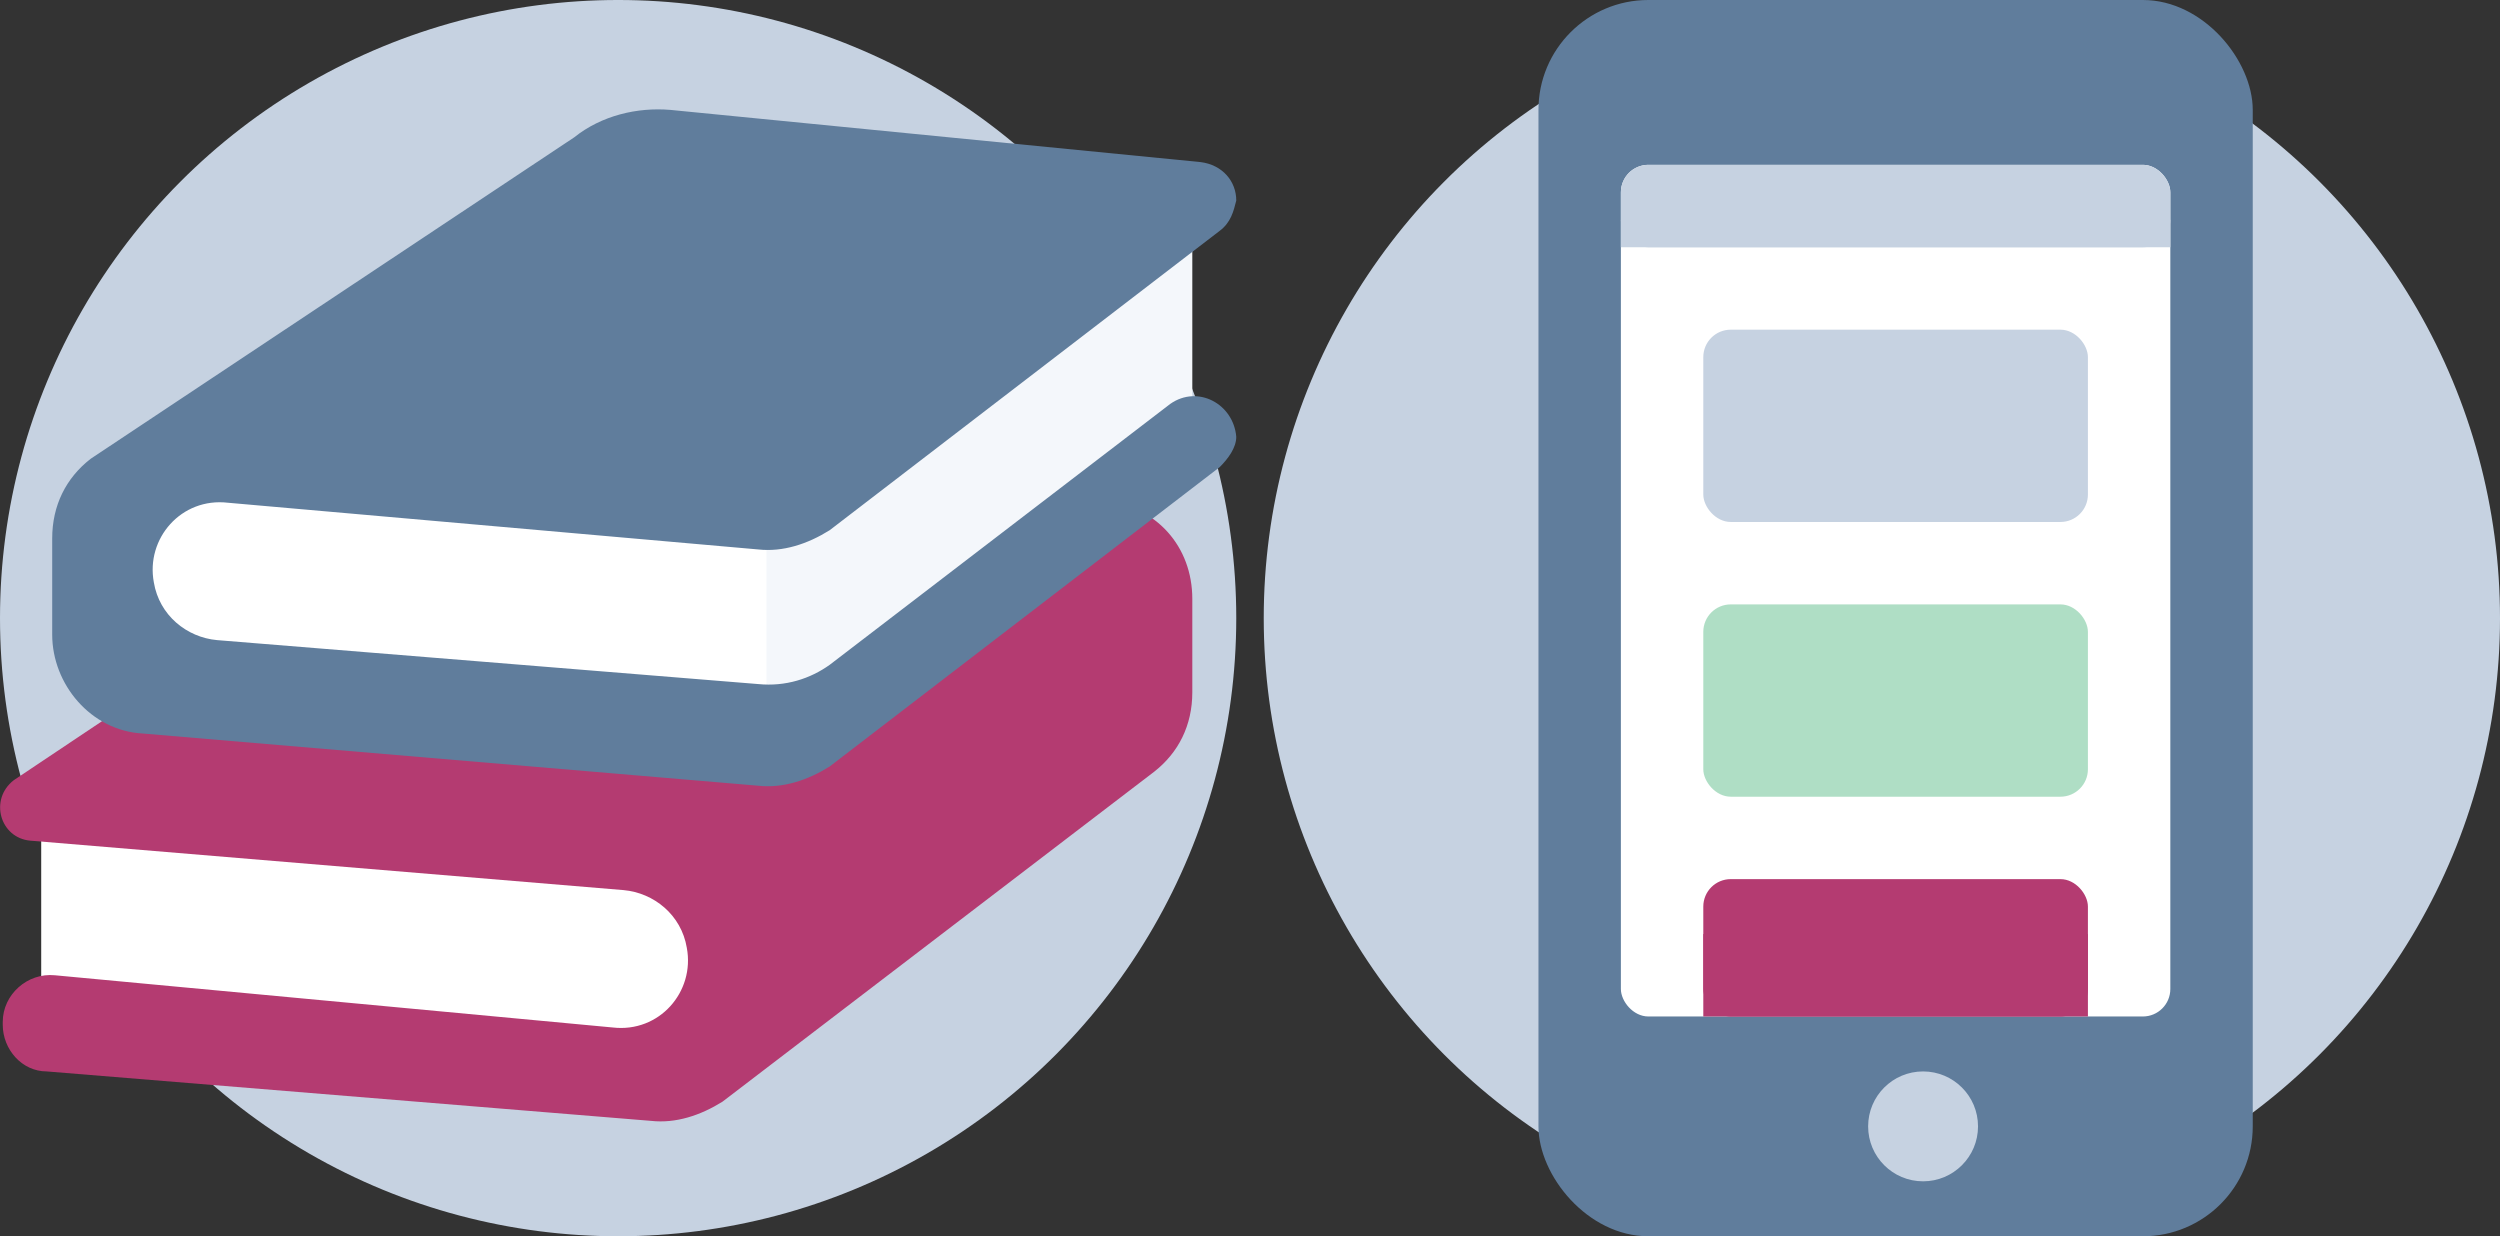 <?xml version="1.0" encoding="UTF-8" standalone="no"?>
<!-- Generator: Adobe Illustrator 21.0.0, SVG Export Plug-In . SVG Version: 6.00 Build 0)  -->

<svg
   xmlns:dc="http://purl.org/dc/elements/1.1/"
   xmlns:cc="http://creativecommons.org/ns#"
   xmlns:rdf="http://www.w3.org/1999/02/22-rdf-syntax-ns#"
   xmlns:svg="http://www.w3.org/2000/svg"
   xmlns="http://www.w3.org/2000/svg"
   xmlns:sodipodi="http://sodipodi.sourceforge.net/DTD/sodipodi-0.dtd"
   xmlns:inkscape="http://www.inkscape.org/namespaces/inkscape"
   version="1.1"
   id="Layer_1"
   x="0px"
   y="0px"
   width="91"
   height="45"
   viewBox="0 0 91 45"
   xml:space="preserve"
   inkscape:version="0.91 r13725"
   sodipodi:docname="home-studio-manual.svg"><rect x="0" y="0" width="91" height="45" fill="#333333" stroke="none"/><defs
     id="defs19" /><sodipodi:namedview
     pagecolor="#ffffff"
     bordercolor="#666666"
     borderopacity="1"
     objecttolerance="10"
     gridtolerance="10"
     guidetolerance="10"
     inkscape:pageopacity="0"
     inkscape:pageshadow="2"
     inkscape:window-width="2233"
     inkscape:window-height="1200"
     id="namedview17"
     showgrid="false"
     inkscape:snap-bbox="true"
     inkscape:bbox-paths="true"
     inkscape:bbox-nodes="true"
     inkscape:zoom="1"
     inkscape:cx="-280.16033"
     inkscape:cy="-62.854567"
     inkscape:window-x="0"
     inkscape:window-y="0"
     inkscape:window-maximized="0"
     inkscape:current-layer="Layer_1"><inkscape:grid
       type="xygrid"
       id="grid4149" /></sodipodi:namedview><style
     type="text/css"
     id="style3">
	.st0{fill:#C6D2E1;}
	.st1{fill:#FFFFFF;}
	.st2{fill:#B43B71;}
	.st3{fill:#F4F7FB;}
	.st4{fill:#607D9C;}
</style><circle
     style="fill:#c6d2e1"
     id="circle4153"
     r="22.5"
     cy="22.5"
     cx="68.5"
     class="st0" /><circle
     class="st0"
     cx="22.5"
     cy="22.5"
     r="22.5"
     id="circle5"
     style="fill:#c6d2e1" /><polygon
     class="st1"
     points="1.5,37.5 1.5,30.1 25.7,30.4 25.7,39.7 "
     id="polygon7"
     style="fill:#ffffff" /><path
     class="st2"
     d="M 40.1,18.2 20,16.4 c -0.9,-0.1 -1.8,0.2 -2.6,0.7 L 0.5,28.4 c -0.9,0.7 -0.5,2.1 0.6,2.2 l 21.6,1.8 c 1.1,0.1 2.1,0.9 2.3,2.1 0.3,1.6 -1,3.1 -2.7,2.9 L 2,35.5 c -1,-0.1 -1.9,0.7 -1.9,1.7 0,0 0,0 0,0.1 0,0.9 0.7,1.7 1.6,1.7 l 22,1.8 c 0.9,0.1 1.8,-0.2 2.6,-0.7 L 42,28.1 c 0.9,-0.7 1.4,-1.7 1.4,-2.9 l 0,-1.8 0,-1.6 c 0,-1.9 -1.3,-3.4 -3.3,-3.6 z"
     id="path9"
     inkscape:connector-curvature="0"
     style="fill:#b43b71" /><polygon
     class="st3"
     points="26.9,27.4 26.9,16.2 43.4,7.4 43.4,16.2 "
     id="polygon11"
     style="fill:#f4f7fb" /><polygon
     class="st1"
     points="4.8,25 4.8,17.6 27.9,16.2 27.9,27.4 "
     id="polygon13"
     style="fill:#ffffff" /><path
     class="st4"
     d="m 42.6,14.7 -12.4,9.5 c -0.7,0.5 -1.6,0.8 -2.6,0.7 L 7.9,23.3 C 6.8,23.2 5.8,22.4 5.6,21.2 5.3,19.6 6.6,18.1 8.3,18.3 L 27.6,20 c 0.9,0.1 1.8,-0.2 2.6,-0.7 L 44.4,8.4 C 44.8,8.1 44.9,7.7 45,7.3 l 0,0 C 45,6.6 44.5,6 43.7,5.9 L 24.4,4 C 23.2,3.9 21.9,4.2 20.9,5 L 3.3,16.7 c -0.9,0.7 -1.4,1.7 -1.4,2.9 l 0,3.2 0,0.3 c 0,1.8 1.4,3.5 3.3,3.6 l 22.4,1.9 c 0.9,0.1 1.8,-0.2 2.6,-0.7 L 44.4,17 C 44.7,16.7 45,16.3 45,15.9 l 0,0 C 44.9,14.7 43.6,14 42.6,14.7 Z"
     id="path15"
     inkscape:connector-curvature="0"
     style="fill:#607d9c" /><rect
     style="color:#000000;clip-rule:nonzero;display:inline;overflow:visible;visibility:visible;opacity:1;isolation:auto;mix-blend-mode:normal;color-interpolation:sRGB;color-interpolation-filters:linearRGB;solid-color:#000000;solid-opacity:1;fill:#607d9c;fill-opacity:1;fill-rule:nonzero;stroke:none;stroke-width:4;stroke-linecap:round;stroke-linejoin:round;stroke-miterlimit:4;stroke-dasharray:none;stroke-dashoffset:0;stroke-opacity:1;marker:none;color-rendering:auto;image-rendering:auto;shape-rendering:auto;text-rendering:auto;enable-background:accumulate"
     id="rect4151"
     width="26"
     height="45"
     x="56"
     y="0"
     rx="4"
     ry="4" /><rect
     ry="1"
     rx="1"
     y="6"
     x="59"
     height="31"
     width="20"
     id="rect4155"
     style="color:#000000;clip-rule:nonzero;display:inline;overflow:visible;visibility:visible;opacity:1;isolation:auto;mix-blend-mode:normal;color-interpolation:sRGB;color-interpolation-filters:linearRGB;solid-color:#000000;solid-opacity:1;fill:#ffffff;fill-opacity:1;fill-rule:nonzero;stroke:none;stroke-width:4;stroke-linecap:round;stroke-linejoin:round;stroke-miterlimit:4;stroke-dasharray:none;stroke-dashoffset:0;stroke-opacity:1;marker:none;color-rendering:auto;image-rendering:auto;shape-rendering:auto;text-rendering:auto;enable-background:accumulate" /><circle
     style="color:#000000;clip-rule:nonzero;display:inline;overflow:visible;visibility:visible;opacity:1;isolation:auto;mix-blend-mode:normal;color-interpolation:sRGB;color-interpolation-filters:linearRGB;solid-color:#000000;solid-opacity:1;fill:#c6d2e1;fill-opacity:1;fill-rule:nonzero;stroke:none;stroke-width:4;stroke-linecap:round;stroke-linejoin:round;stroke-miterlimit:4;stroke-dasharray:none;stroke-dashoffset:0;stroke-opacity:1;marker:none;color-rendering:auto;image-rendering:auto;shape-rendering:auto;text-rendering:auto;enable-background:accumulate"
     id="path4157"
     cx="70"
     cy="41"
     r="2" /><rect
     style="color:#000000;clip-rule:nonzero;display:inline;overflow:visible;visibility:visible;opacity:1;isolation:auto;mix-blend-mode:normal;color-interpolation:sRGB;color-interpolation-filters:linearRGB;solid-color:#000000;solid-opacity:1;fill:#c6d2e1;fill-opacity:1;fill-rule:nonzero;stroke:none;stroke-width:4;stroke-linecap:round;stroke-linejoin:round;stroke-miterlimit:4;stroke-dasharray:none;stroke-dashoffset:0;stroke-opacity:1;marker:none;color-rendering:auto;image-rendering:auto;shape-rendering:auto;text-rendering:auto;enable-background:accumulate"
     id="rect4159"
     width="14"
     height="7"
     x="62"
     y="12"
     rx="1"
     ry="1" /><rect
     ry="1"
     rx="1"
     y="6"
     x="59"
     height="3"
     width="20"
     id="rect4161"
     style="color:#000000;clip-rule:nonzero;display:inline;overflow:visible;visibility:visible;opacity:1;isolation:auto;mix-blend-mode:normal;color-interpolation:sRGB;color-interpolation-filters:linearRGB;solid-color:#000000;solid-opacity:1;fill:#c6d2e1;fill-opacity:1;fill-rule:nonzero;stroke:none;stroke-width:4;stroke-linecap:round;stroke-linejoin:round;stroke-miterlimit:4;stroke-dasharray:none;stroke-dashoffset:0;stroke-opacity:1;marker:none;color-rendering:auto;image-rendering:auto;shape-rendering:auto;text-rendering:auto;enable-background:accumulate" /><rect
     style="color:#000000;clip-rule:nonzero;display:inline;overflow:visible;visibility:visible;opacity:1;isolation:auto;mix-blend-mode:normal;color-interpolation:sRGB;color-interpolation-filters:linearRGB;solid-color:#000000;solid-opacity:1;fill:#c6d2e1;fill-opacity:1;fill-rule:nonzero;stroke:none;stroke-width:4;stroke-linecap:round;stroke-linejoin:round;stroke-miterlimit:4;stroke-dasharray:none;stroke-dashoffset:0;stroke-opacity:1;marker:none;color-rendering:auto;image-rendering:auto;shape-rendering:auto;text-rendering:auto;enable-background:accumulate"
     id="rect4163"
     width="20"
     height="1"
     x="59"
     y="8"
     rx="0"
     ry="0" /><rect
     ry="1"
     rx="1"
     y="22"
     x="62"
     height="7"
     width="14"
     id="rect4165"
     style="color:#000000;clip-rule:nonzero;display:inline;overflow:visible;visibility:visible;opacity:1;isolation:auto;mix-blend-mode:normal;color-interpolation:sRGB;color-interpolation-filters:linearRGB;solid-color:#000000;solid-opacity:1;fill:#afdec5;fill-opacity:1;fill-rule:nonzero;stroke:none;stroke-width:4;stroke-linecap:round;stroke-linejoin:round;stroke-miterlimit:4;stroke-dasharray:none;stroke-dashoffset:0;stroke-opacity:1;marker:none;color-rendering:auto;image-rendering:auto;shape-rendering:auto;text-rendering:auto;enable-background:accumulate" /><rect
     style="color:#000000;clip-rule:nonzero;display:inline;overflow:visible;visibility:visible;opacity:1;isolation:auto;mix-blend-mode:normal;color-interpolation:sRGB;color-interpolation-filters:linearRGB;solid-color:#000000;solid-opacity:1;fill:#b43b71;fill-opacity:1;fill-rule:nonzero;stroke:none;stroke-width:4;stroke-linecap:round;stroke-linejoin:round;stroke-miterlimit:4;stroke-dasharray:none;stroke-dashoffset:0;stroke-opacity:1;marker:none;color-rendering:auto;image-rendering:auto;shape-rendering:auto;text-rendering:auto;enable-background:accumulate"
     id="rect4167"
     width="14"
     height="5"
     x="62"
     y="32"
     rx="1"
     ry="1" /><rect
     ry="0"
     rx="0"
     y="34"
     x="62"
     height="3"
     width="14"
     id="rect4169"
     style="color:#000000;clip-rule:nonzero;display:inline;overflow:visible;visibility:visible;opacity:1;isolation:auto;mix-blend-mode:normal;color-interpolation:sRGB;color-interpolation-filters:linearRGB;solid-color:#000000;solid-opacity:1;fill:#b43b71;fill-opacity:1;fill-rule:nonzero;stroke:none;stroke-width:4;stroke-linecap:round;stroke-linejoin:round;stroke-miterlimit:4;stroke-dasharray:none;stroke-dashoffset:0;stroke-opacity:1;marker:none;color-rendering:auto;image-rendering:auto;shape-rendering:auto;text-rendering:auto;enable-background:accumulate" /></svg>